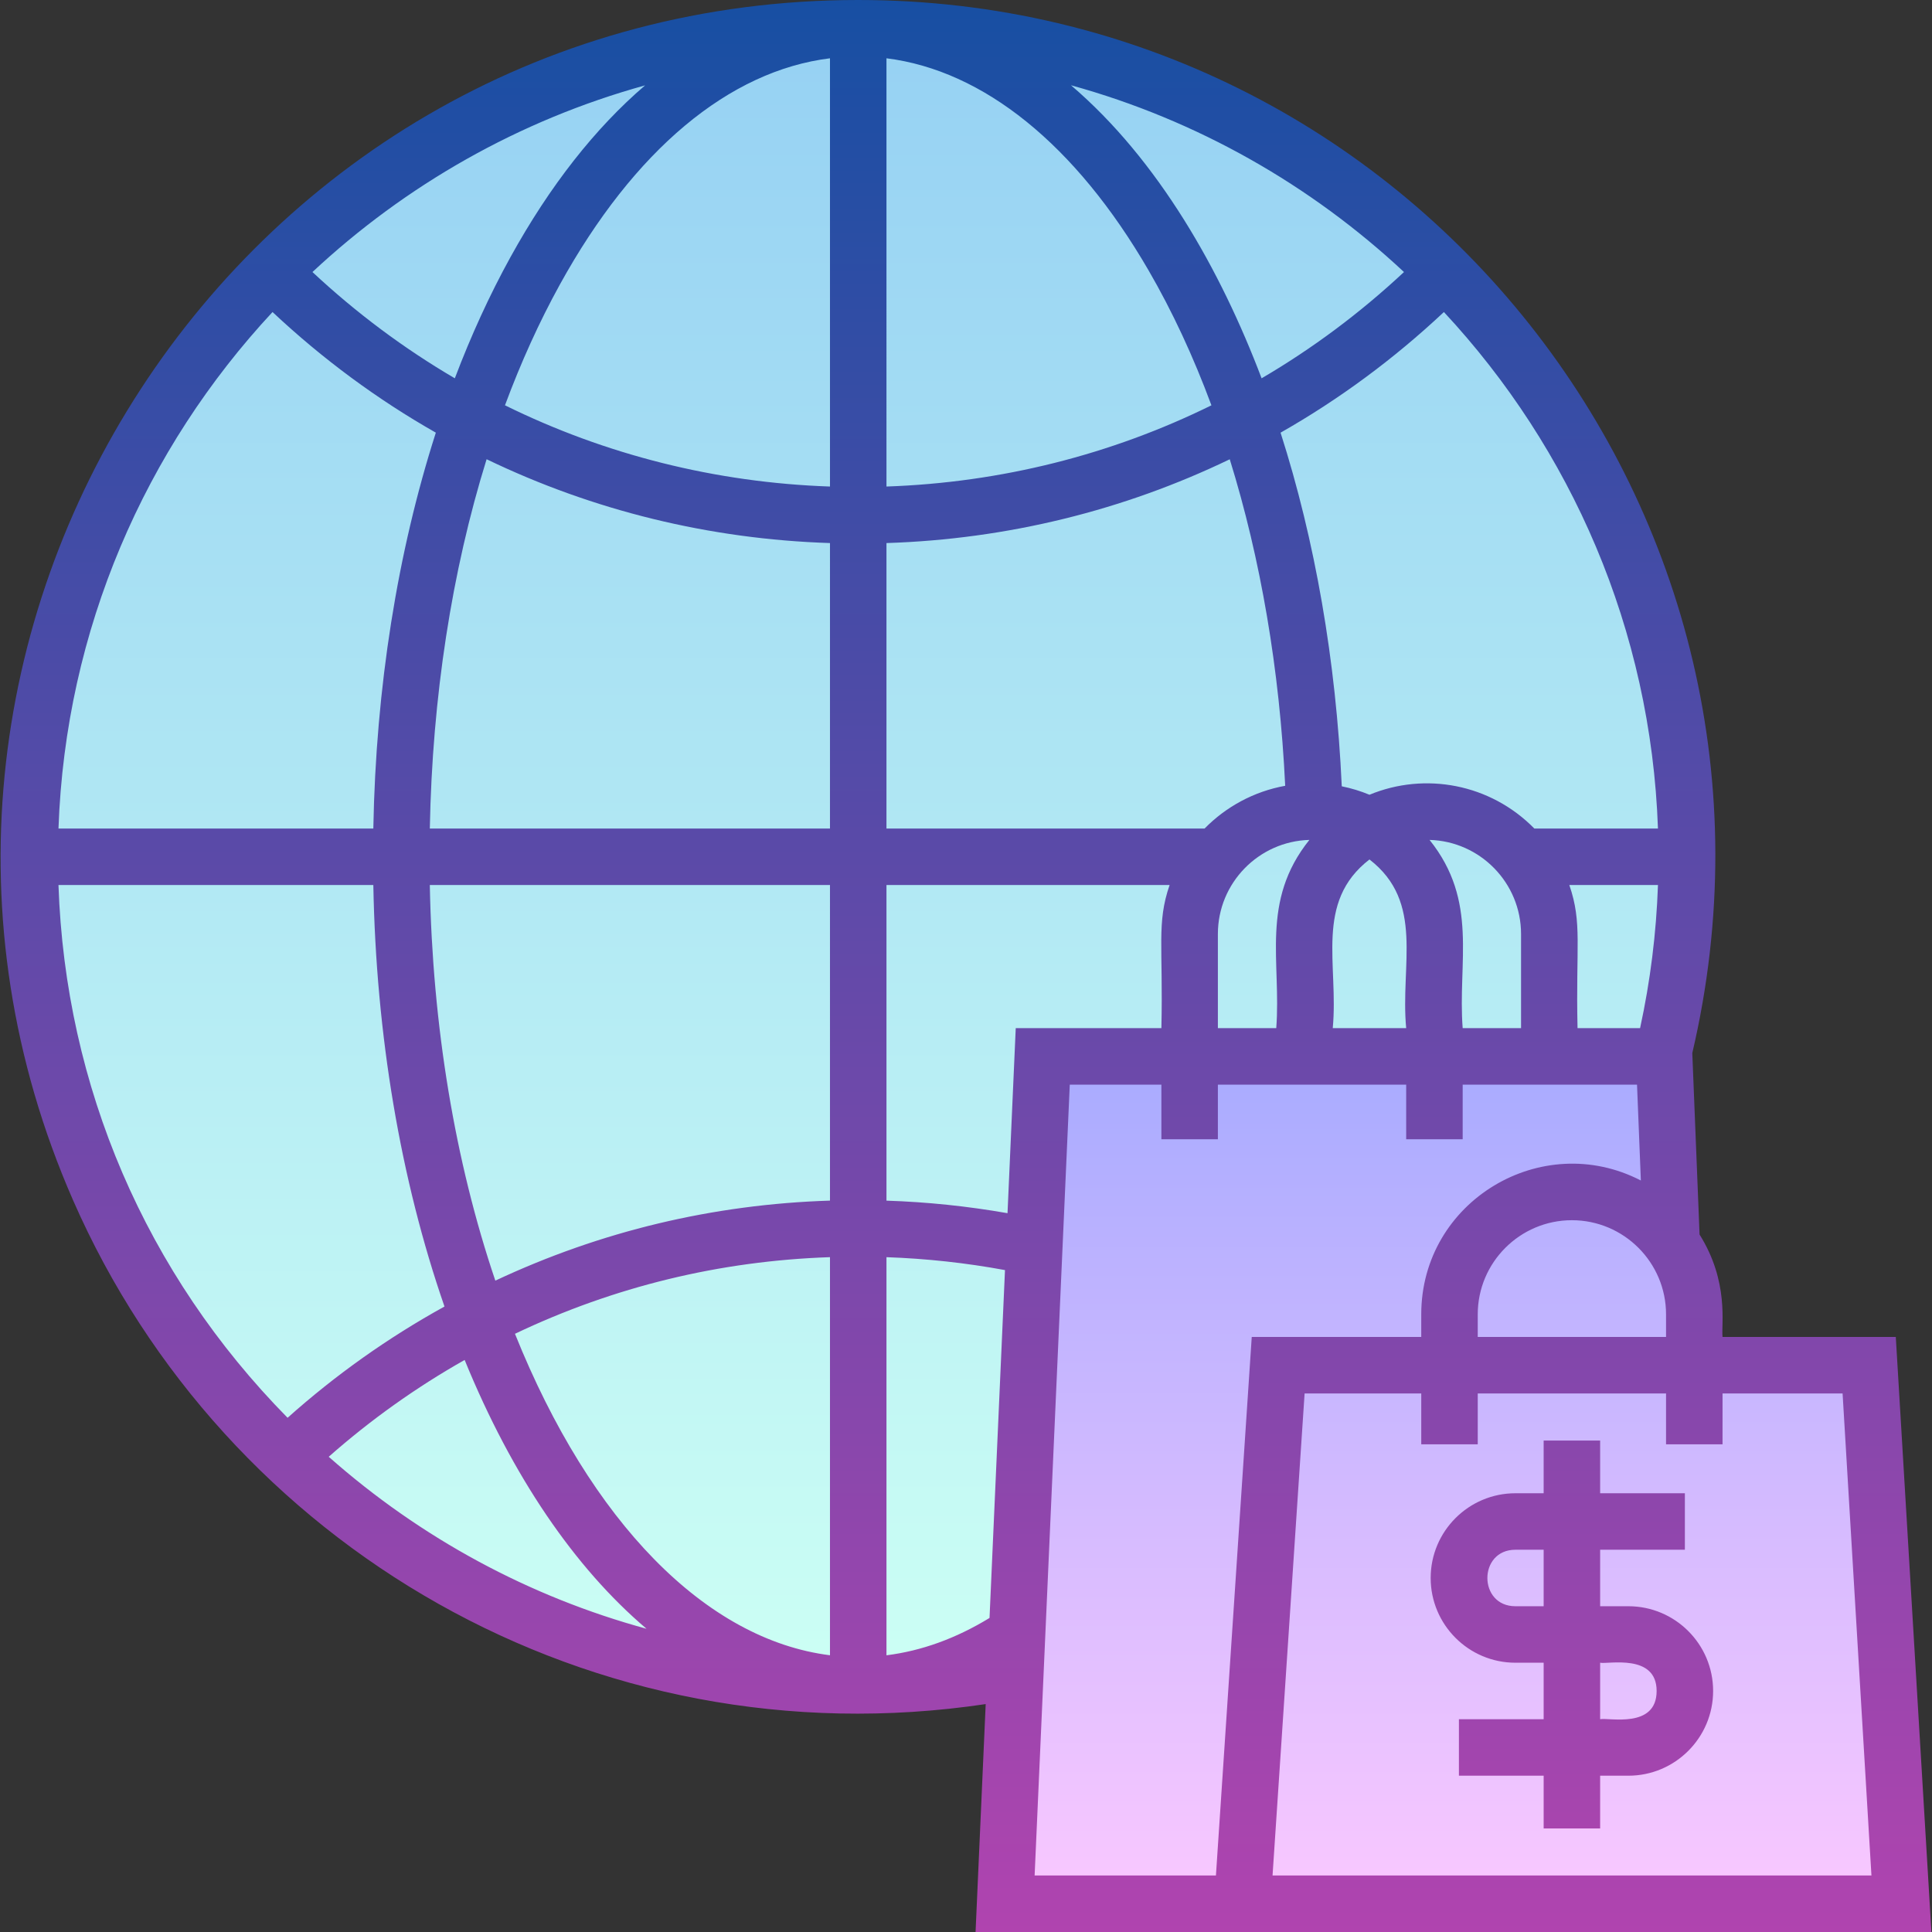<svg id="Capa_1" enable-background="new 0 0 513 513" height="512" viewBox="0 0 513 513" width="512" xmlns="http://www.w3.org/2000/svg" xmlns:xlink="http://www.w3.org/1999/xlink"><rect x="0" y="0" width="513" height="513" fill="#333333" stroke="none"/><linearGradient id="SVGID_1_" gradientUnits="userSpaceOnUse" x1="227.881" x2="227.881" y1="7.5" y2="447.5"><stop offset="0" stop-color="#96d1f3"/><stop offset="1" stop-color="#ccfff4"/></linearGradient><linearGradient id="SVGID_2_" gradientUnits="userSpaceOnUse" x1="385.881" x2="385.881" y1="280.5" y2="505.5"><stop offset="0" stop-color="#a8abff"/><stop offset="1" stop-color="#fac8ff"/></linearGradient><linearGradient id="SVGID_3_" gradientUnits="userSpaceOnUse" x1="256.5" x2="256.5" y1="0" y2="513"><stop offset="0" stop-color="#174fa3"/><stop offset="1" stop-color="#b044af"/></linearGradient><g><g><circle cx="227.881" cy="227.5" fill="url(#SVGID_1_)" r="220"/><path d="m496.321 362.5h-51.16l-3.28-82h-165l-10 225h238z" fill="url(#SVGID_2_)"/></g><path d="m503.386 355h-46.005c-.361-3.389 1.788-14.621-6.098-27.192l-1.931-48.19c33.493-142.897-74.744-279.618-221.471-279.618-164.79 0-273.832 169.433-208.501 318.65 40.222 91.863 137.762 149.428 242.349 133.832l-2.689 60.518h253.803zm-332.09-332.338c-13.188 11.284-25.278 26.617-35.776 45.654-5.51 9.991-10.431 20.752-14.751 32.134-13.474-7.892-26.147-17.327-37.803-28.217 24.692-23.061 54.864-40.315 88.33-49.571zm-98.932 60.192c13.304 12.485 27.848 23.21 43.362 32.029-10.195 31.791-15.923 67.683-16.599 105.117h-83.6c1.845-52.874 23.094-100.893 56.837-137.146zm-56.839 152.146h83.603c.724 39.811 7.208 78.214 18.895 111.918-14.95 8.253-28.918 18.156-41.663 29.543-37.621-38.184-59.006-87.925-60.835-141.461zm71.76 151.815c11.11-9.81 23.201-18.421 36.09-25.71 12.638 30.94 29.286 55.253 48.295 71.379-31.041-8.478-59.857-23.979-84.385-45.669zm133.096 52.702c-32.918-4.128-63.518-35.258-83.645-85.358 26.295-12.529 54.37-19.353 83.645-20.348zm0-120.72c-31.075.986-60.893 8.125-88.856 21.248-10.726-31.672-16.694-67.668-17.398-105.045h106.254zm0-98.797h-106.252c.652-34.931 5.845-68.374 15.077-98.061 28.197 13.594 59.108 21.228 91.175 22.259zm0-90.811c-30.394-1.047-59.666-8.447-86.296-21.57 4.233-11.399 9.098-22.137 14.57-32.059 19.707-35.734 44.94-56.765 71.726-60.083zm222 219.811v6h-50v-6c0-13.785 11.215-25 25-25s25 11.215 25 25zm-25.681-114h23.537c-.447 12.818-2.035 25.549-4.75 38h-16.607c-.497-21.795 1.307-27.885-2.18-38zm23.534-15h-32.824c-11.676-11.894-29.036-15.076-43.779-8.972-2.348-.972-4.807-1.73-7.354-2.242-1.521-33.382-7.104-65.338-16.25-93.899 15.517-8.82 30.064-19.546 43.371-32.034 33.742 36.254 54.992 84.273 56.836 137.147zm-60.647 3.018c13.459.376 24.294 11.434 24.294 24.982v25h-15.5c-1.349-17.643 4.267-33.7-8.794-49.982zm-6.206 49.982h-19.5c1.599-16.812-4.935-33.447 9.75-44.79 14.686 11.344 8.151 27.985 9.75 44.79zm-.586-200.767c-11.656 10.89-24.33 20.326-37.806 28.219-10.826-28.57-27.373-57.973-50.615-77.814 33.502 9.249 63.707 26.513 88.421 49.595zm-137.414-56.757c25.751 3.216 50.225 22.922 69.598 56.318 6.33 10.911 11.908 22.933 16.689 35.829-26.627 13.12-55.896 20.519-86.287 21.565zm0 128.722c32.059-1.031 62.963-8.662 91.154-22.249 8.202 26.413 13.251 55.874 14.718 86.7-8.303 1.5-15.722 5.565-21.402 11.351h-84.471v-75.802zm112.294 78.82c-13.066 16.288-7.446 32.353-8.794 49.982h-15.5v-25c0-13.548 10.835-24.606 24.294-24.982zm-84.929 206.594c-8.886 5.431-18.055 8.752-27.365 9.914v-105.709c10.58.37 21.117 1.512 31.471 3.428zm4.777-107.475c-10.59-1.859-21.346-2.978-32.142-3.331v-83.806h75.18c-3.487 10.115-1.683 16.204-2.18 38h-38.674zm55.34 175.863h-48.142l9.333-210h24.326v14.5h15v-14.5h50v14.5h15v-14.5h46.294l1.02 25.457c-26.312-13.613-58.314 5.458-58.314 35.543v6h-45.007zm15.033 0 8.513-128h30.972v13.5h15v-13.5h50v13.5h15v-13.5h31.876l7.662 128zm94.485-71.5h-7.5v-15h22.5v-15h-22.5v-14h-15v14h-7.5c-12.407 0-22.5 10.093-22.5 22.5s10.093 22.5 22.5 22.5h7.5v15h-22.5v15h22.5v14h15v-14h7.5c12.407 0 22.5-10.093 22.5-22.5s-10.093-22.5-22.5-22.5zm-22.5 0h-7.5c-9.926 0-9.916-15 0-15h7.5zm15 30v-15c2.03.455 15-2.532 15 7.5 0 10.133-12.788 7.004-15 7.5z" fill="url(#SVGID_3_)"/></g></svg>